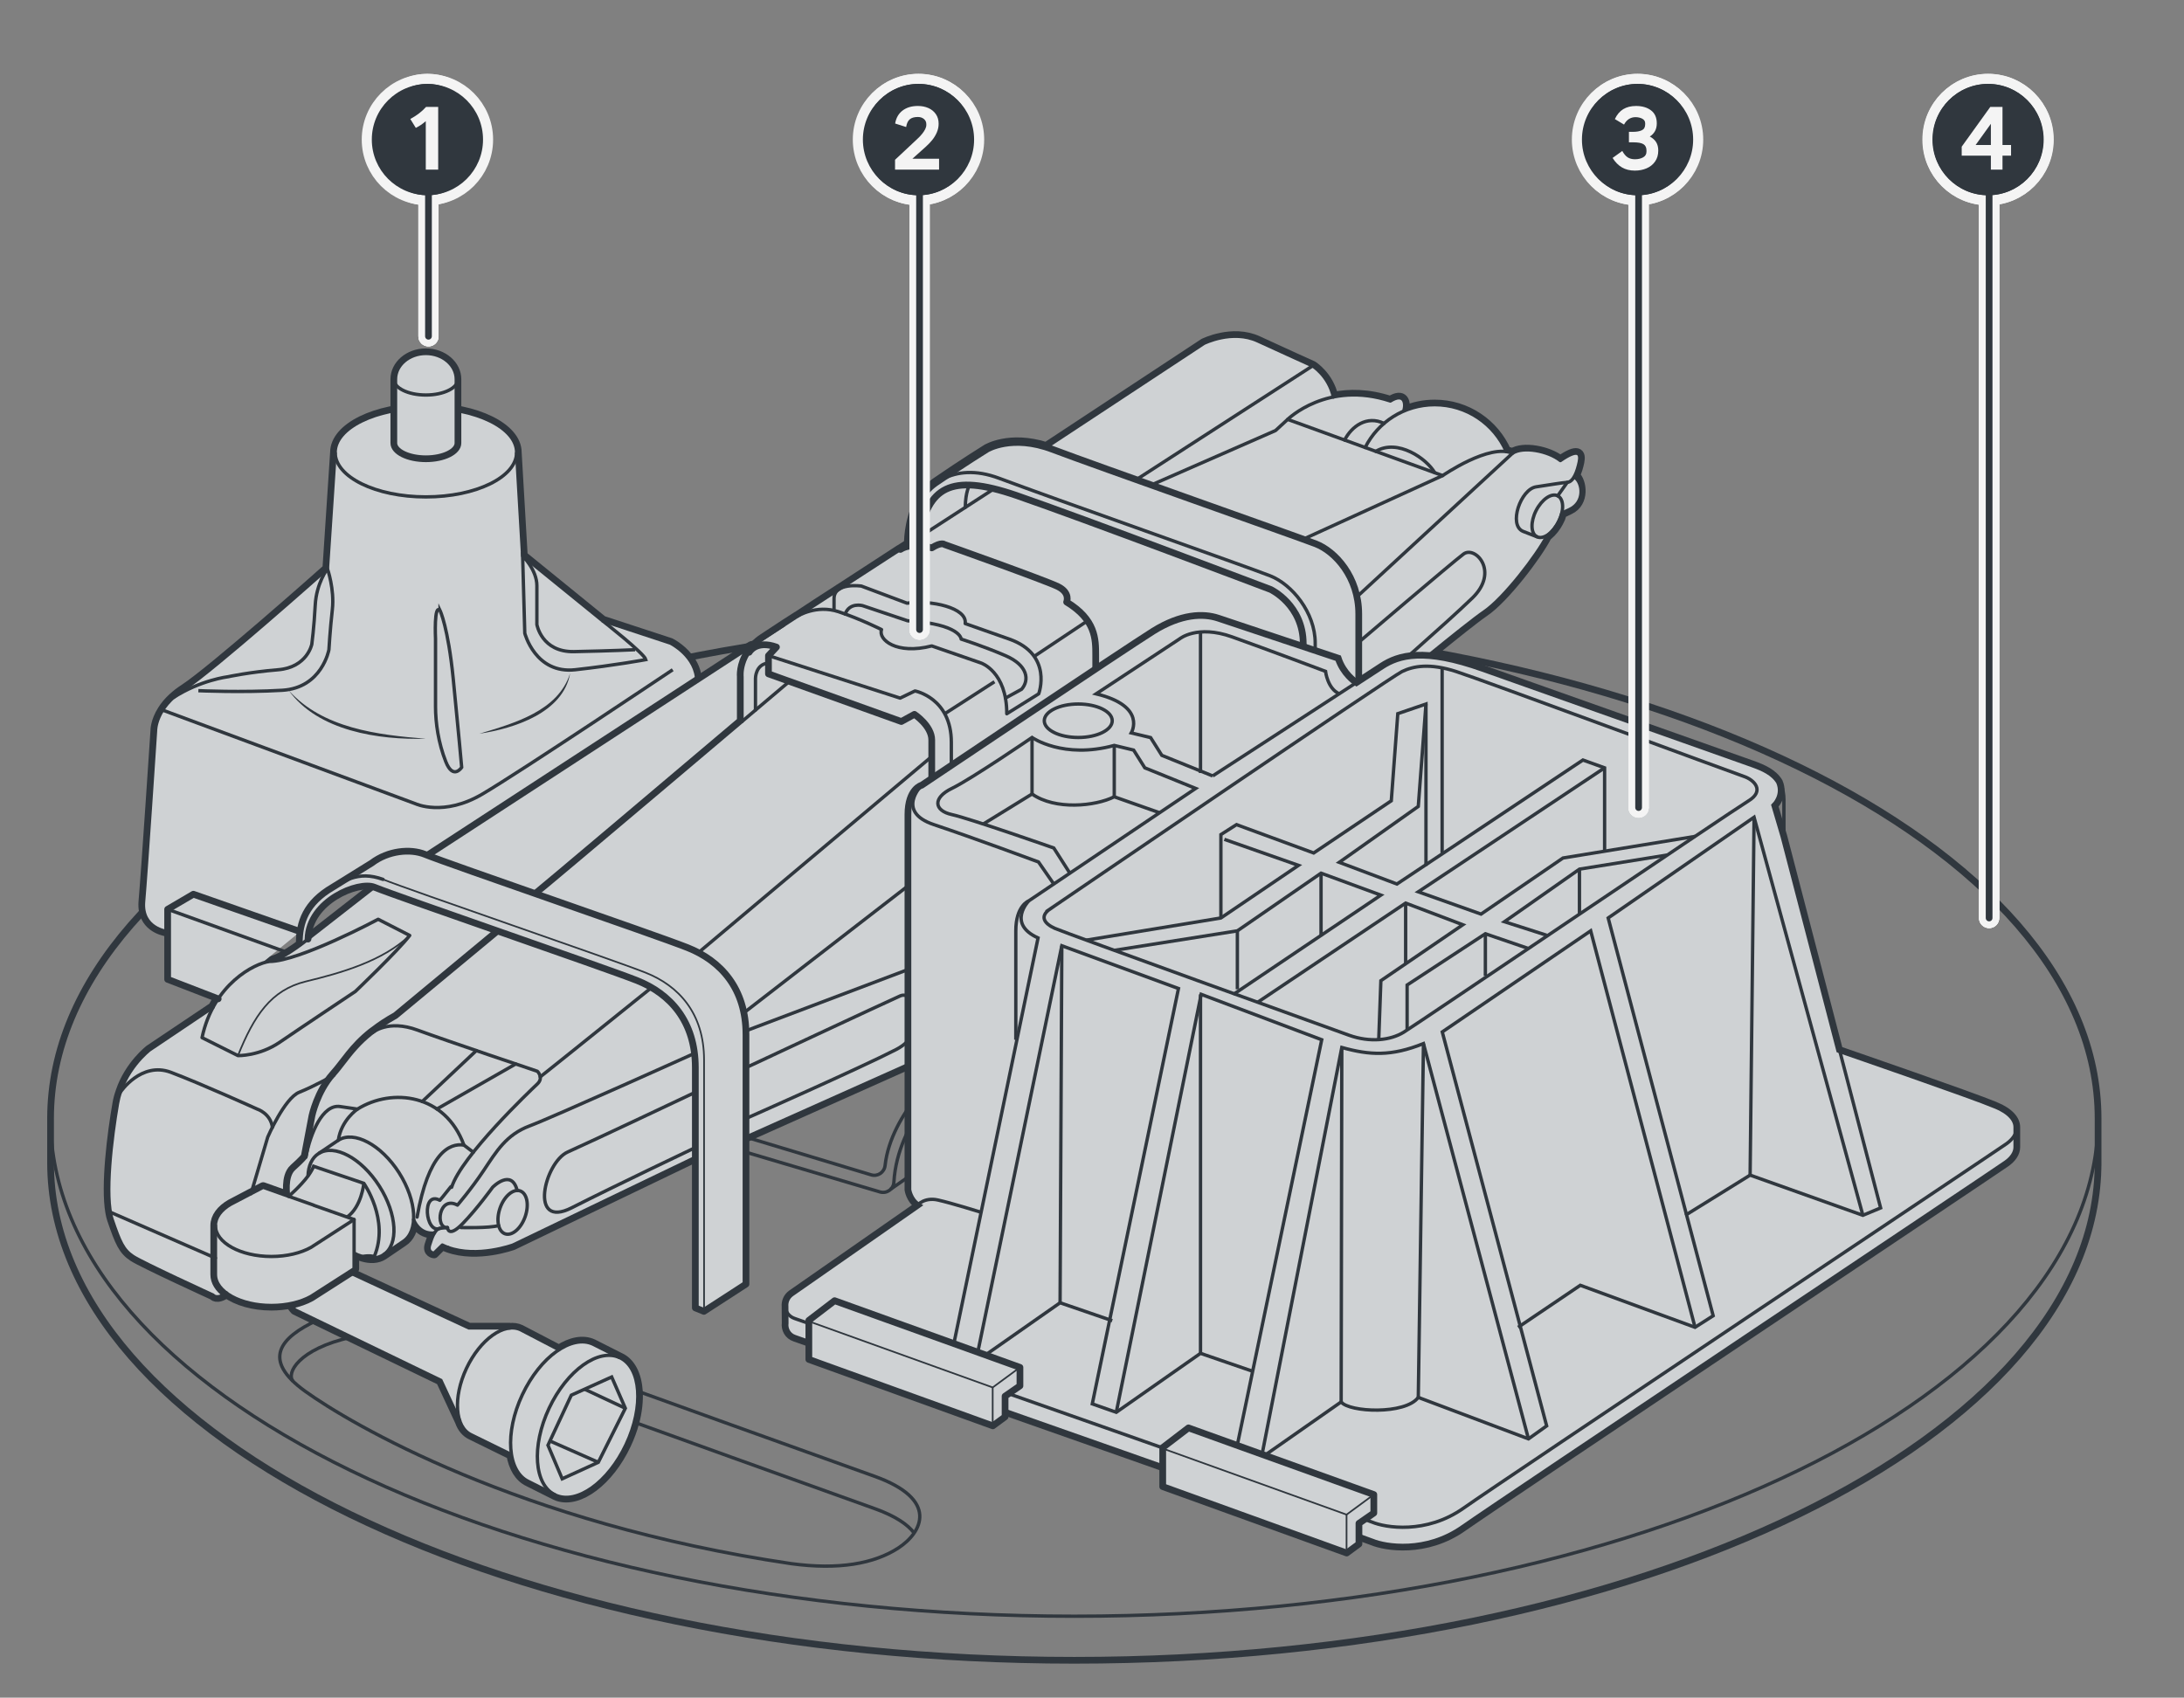 <?xml version="1.0" encoding="UTF-8"?><svg xmlns="http://www.w3.org/2000/svg" width="325" height="252.666" viewBox="0 0 325 252.666"><rect x="0" y="0" width="325" height="252.666" fill="#808080" stroke="none"/><g id="uuid-353dda76-f023-4e4d-9d98-29e5bf8106bf"><path d="m312.214,173.028c0,40.913-68.207,74.079-152.346,74.079S7.523,213.941,7.523,173.028v-6.558c0-40.913,68.207-74.079,152.346-74.079s152.346,33.166,152.346,74.079v6.558Z" style="fill:none; stroke:#30373e; stroke-miterlimit:10;"/><path d="m312.214,166.47c0,40.913-68.207,74.079-152.346,74.079S7.523,207.383,7.523,166.47" style="fill:none; stroke:#30373e; stroke-miterlimit:10; stroke-width:.5px;"/><path d="m99.756,95.704l-10.082-3.306-11.878-9.654-.02-.02-.898-15.389c0-3.653-6.041-6.633-13.511-6.633s-13.491,2.98-13.491,6.633l-1.143,17.307s0,.02-.041.041c-1,.898-17.103,15.185-21.287,17.899-.633.408-1.163.816-1.612,1.245-.02,0-.02.02-.041.02-.674.633-1.184,1.245-1.551,1.837-1.102,1.714-1.061,3.082-1.061,3.082,0,0-1.408,21.328-1.776,25.41-.041.51-.02.98.061,1.368.51,2.796,3.531,3.102,3.531,3.102v-3.306l3.817-2.245,15.899,5.551c.286-2.021,1.184-3.898,3.306-5.551.449-.367.98-.714,1.551-1.061l5.776-3.572c2.449-1.857,5.735-2.184,7.939-1.306.163.061.367.143.633.245l39.819-25.94c0-1.49-.592-2.694-1.327-3.592-1.143-1.449-2.612-2.163-2.612-2.163Z" style="fill:none; stroke:#30373e; stroke-linecap:round; stroke-linejoin:round; stroke-width:1.5px;"/><path d="m99.756,95.704l-10.082-3.306-11.878-9.654-.02-.02-.898-15.389c0-3.653-6.041-6.633-13.511-6.633s-13.491,2.98-13.491,6.633l-1.143,17.307s0,.02-.041.041c-1,.898-17.103,15.185-21.287,17.899-.633.408-1.163.816-1.612,1.245-.02,0-.02.02-.041.02-.674.633-1.184,1.245-1.551,1.837-1.102,1.714-1.061,3.082-1.061,3.082,0,0-1.408,21.328-1.776,25.41-.041.51-.02.98.061,1.368.51,2.796,3.531,3.102,3.531,3.102v-3.306l3.817-2.245,15.899,5.551c.286-2.021,1.184-3.898,3.306-5.551.449-.367.98-.714,1.551-1.061l5.776-3.572c2.449-1.857,5.735-2.184,7.939-1.306.163.061.367.143.633.245l39.819-25.94c0-1.49-.592-2.694-1.327-3.592-1.143-1.449-2.612-2.163-2.612-2.163Z" style="fill:#cfd2d4; stroke-width:0px;"/><path d="m92.246,202.078l-4-2.021c-1.47-.694-3.286-.327-5.062.837l-5.715-2.98c-.51-.245-1.082-.327-1.673-.245v-.041h-6.021l-17.47-8.082-.204-.326-5.837,3.735c-.837.469-1.878.837-3.021,1.061.265.531.673.939.673.939l3.245,1.572,5.143,2.49,13.307,6.429,2.837,6.102c.327.939.898,1.633,1.674,2l5.98,2.939c.327,1.898,1.163,3.368,2.551,4.021l3.98,2c.122.061.265.122.388.163,3.143,1.061,7.592-2.266,10.143-7.694.51-1.082.918-2.184,1.204-3.245.449-1.674.612-3.265.531-4.674-.163-2.388-1.061-4.245-2.653-4.98Z" style="fill:none; stroke:#30373e; stroke-linecap:round; stroke-linejoin:round; stroke-width:1.5px;"/><path d="m92.246,202.078l-4-2.021c-1.47-.694-3.286-.327-5.062.837l-5.715-2.98c-.51-.245-1.082-.327-1.673-.245v-.041h-6.021l-17.47-8.082-.204-.326-5.837,3.735c-.837.469-1.878.837-3.021,1.061.265.531.673.939.673.939l3.245,1.572,5.143,2.49,13.307,6.429,2.837,6.102c.327.939.898,1.633,1.674,2l5.98,2.939c.327,1.898,1.163,3.368,2.551,4.021l3.98,2c.122.061.265.122.388.163,3.143,1.061,7.592-2.266,10.143-7.694.51-1.082.918-2.184,1.204-3.245.449-1.674.612-3.265.531-4.674-.163-2.388-1.061-4.245-2.653-4.98Z" style="fill:#cfd2d4; stroke-width:0px;"/><path d="m43.753,173.953c1.306-1.163,1.755-1.735,1.755-1.735l1.163-6.123s.755-3.531,3.021-6.082c1.714-1.898,2.796-4,5.735-6.327,0,0,.02-.02.061-.041.041-.041.143-.122.286-.204.898-.694,1.939-1.388,3.225-2.102l15.307-12.695c-8.49-2.959-16.715-5.837-18.613-6.613l-9.205,7.184s-.245.204-.653.531v.02c-.653.531-1.755,1.368-2.878,2.061-1.02.633-2.061,1.163-2.857,1.265-1.571.204-5.102,1.796-7.633,5.572-.265.388-.51.796-.755,1.245l-9.429,6.327s-3,2.286-4.327,6.225v.02c-.204.551-.367,1.143-.469,1.755-.796,4.531-1.755,12.246-1.061,16.185.061.408.163.755.265,1.082,1.163,3.408,1.674,4.551,3.123,5.511,1.449.959,11.899,5.735,11.899,5.735,0,0,.51.755,2-.306-1.041-.776-1.653-1.714-1.653-2.755v-7.286c0-1.225.857-2.347,2.266-3.163l3.021-1.592,1.816-.939,3.796,1.347s-.51-2.939.796-4.102Z" style="fill:none; stroke:#30373e; stroke-linecap:round; stroke-linejoin:round; stroke-width:1.5px;"/><path d="m43.753,173.953c1.306-1.163,1.755-1.735,1.755-1.735l1.163-6.123s.755-3.531,3.021-6.082c1.714-1.898,2.796-4,5.735-6.327,0,0,.02-.02.061-.041.041-.041.143-.122.286-.204.898-.694,1.939-1.388,3.225-2.102l15.307-12.695c-8.49-2.959-16.715-5.837-18.613-6.613l-9.205,7.184s-.245.204-.653.531v.02c-.653.531-1.755,1.368-2.878,2.061-1.02.633-2.061,1.163-2.857,1.265-1.571.204-5.102,1.796-7.633,5.572-.265.388-.51.796-.755,1.245l-9.429,6.327s-3,2.286-4.327,6.225v.02c-.204.551-.367,1.143-.469,1.755-.796,4.531-1.755,12.246-1.061,16.185.061.408.163.755.265,1.082,1.163,3.408,1.674,4.551,3.123,5.511,1.449.959,11.899,5.735,11.899,5.735,0,0,.51.755,2-.306-1.041-.776-1.653-1.714-1.653-2.755v-7.286c0-1.225.857-2.347,2.266-3.163l3.021-1.592,1.816-.939,3.796,1.347s-.51-2.939.796-4.102Z" style="fill:#cfd2d4; stroke-width:0px;"/><path d="m103.695,101.459l-39.819,25.94c2.47.939,9.001,3.225,16.021,5.694h.02c.735-.551,19.838-16.695,30.492-25.716v-6.653s-.204-1.776,1.082-3.653c0,0,.082-.163.265-.347.143-.224.347-.429.551-.633-.163.02-.326.041-.49.082l-8.123,5.286Z" style="fill:none; stroke:#30373e; stroke-linecap:round; stroke-linejoin:round; stroke-width:1.5px;"/><path d="m103.695,101.459l-39.819,25.94c2.47.939,9.001,3.225,16.021,5.694h.02c.735-.551,19.838-16.695,30.492-25.716v-6.653s-.204-1.776,1.082-3.653c0,0,.082-.163.265-.347.143-.224.347-.429.551-.633-.163.02-.326.041-.49.082l-8.123,5.286Z" style="fill:#cfd2d4; stroke-width:0px;"/><path d="m47.161,196.517c-5.417,2.547-8.31,5.815-1.752,10.546,6.558,4.732,31.731,19.681,72.335,25.661,7.041.964,12.345,0,15.914-2.315s6.173-7.234-3.569-10.706c-9.741-3.472-35.174-12.64-35.174-12.64" style="fill:none; stroke:#30373e; stroke-miterlimit:10; stroke-width:.5px;"/><path d="m136.031,228.164c-.959-1.279-2.814-2.543-5.941-3.657-9.741-3.472-35.174-12.64-35.174-12.64" style="fill:none; stroke:#30373e; stroke-miterlimit:10; stroke-width:.5px;"/><path d="m43.616,205.581c-1.049-1.17.739-4.794,8.693-6.572" style="fill:none; stroke:#30373e; stroke-miterlimit:10; stroke-width:.5px;"/><path d="m234.357,70.763c.02,0,0-.02,0-.02.306-.572.51-1.306.653-1.98.286-1.367-.224-2.021-2.817-.224-1.796-1.429-5.551-2.143-7.123-1.082-.286-.122-.592-.204-.918-.245-1.796-4.102-5.878-6.98-10.654-6.98-1.612,0-3.163.326-4.551.939l-.02-.041c.347-1.306-.082-2.674-2.021-1.449-3.286-1.082-6.164-1.082-8.49-.592-.694-3.163-3.102-4.633-3.102-4.633,0,0-4.368-1.959-8.143-3.715-3.796-1.755-8.021.367-8.021.367l-23.45,15.45c-5.49-1.755-8.858.306-8.858.306,0,0-3.551,2.204-7.613,5-.688.474-1.216,1.068-1.678,1.697-.172.215-.331.427-.465.63-.184.265-.306.49-.429.714-1.449,2.857-1.388,6.041-1.388,6.041-.408.265-.816.531-1.225.796-.02,0-.041,0-.061.02-2.98,1.939-6.123,3.98-9.001,5.858-.082.041-.163.082-.224.143-2.184,1.408-4.245,2.735-5.98,3.898-.061.02-.082.041-.082.041-.694.449-1.347.878-1.939,1.245-.878.571-1.633,1.061-2.204,1.449-.408.265-.735.49-.959.633-.51.327-.939.694-1.286,1.061-.204.204-.408.408-.551.633-.184.184-.265.347-.265.347-1.286,1.878-1.082,3.653-1.082,3.653v6.653c-10.654,9.021-29.757,25.165-30.492,25.716,9.388,3.286,19.654,6.858,22.369,7.939.633.245,1.245.531,1.816.837,3.245,1.776,5.755,4.653,6.572,8.878.184.796.286,1.653.306,2.572.02.224.02.449.02.694v15.225l35.635-15.919,13.225-8.102v-14.123c0-3.857,2.061-4.368,2.061-4.368,0,0,1.755-1.163,4.47-3,7.307-4.878,21.593-14.45,27.634-18.409,1.061-.694,1.857-1.225,2.327-1.51,2.204-1.367,4.164-2.041,5.858-2.265,1.49-.184,2.776-.02,3.817.327.204.061.51.184.939.326h.02c.306-.265,3.102-2.612,6.204-5.123,3-2.449,6.266-5.062,7.694-6.041,2.959-2,7.858-8.429,9.286-11.246.143-.102.265-.225.388-.347.061-.061.143-.122.225-.204.653-.674,1.061-1.388,1.306-1.939.061-.082.082-.163.102-.224.041-.143.102-.265.123-.367.041-.102.082-.224.102-.327l1.143-.551c2.265-1.061,1.837-4.184.796-5.062Z" style="fill:none; stroke:#30373e; stroke-linecap:round; stroke-linejoin:round; stroke-width:1.5px;"/><path d="m234.357,70.763c.02,0,0-.02,0-.02.306-.572.51-1.306.653-1.98.286-1.367-.224-2.021-2.817-.224-1.796-1.429-5.551-2.143-7.123-1.082-.286-.122-.592-.204-.918-.245-1.796-4.102-5.878-6.98-10.654-6.98-1.612,0-3.163.326-4.551.939l-.02-.041c.347-1.306-.082-2.674-2.021-1.449-3.286-1.082-6.164-1.082-8.49-.592-.694-3.163-3.102-4.633-3.102-4.633,0,0-4.368-1.959-8.143-3.715-3.796-1.755-8.021.367-8.021.367l-23.45,15.45c-5.49-1.755-8.858.306-8.858.306,0,0-3.551,2.204-7.613,5-.688.474-1.216,1.068-1.678,1.697-.172.215-.331.427-.465.63-.184.265-.306.49-.429.714-1.449,2.857-1.388,6.041-1.388,6.041-.408.265-.816.531-1.225.796-.02,0-.041,0-.061.02-2.98,1.939-6.123,3.98-9.001,5.858-.082.041-.163.082-.224.143-2.184,1.408-4.245,2.735-5.98,3.898-.061.02-.082.041-.082.041-.694.449-1.347.878-1.939,1.245-.878.571-1.633,1.061-2.204,1.449-.408.265-.735.49-.959.633-.51.327-.939.694-1.286,1.061-.204.204-.408.408-.551.633-.184.184-.265.347-.265.347-1.286,1.878-1.082,3.653-1.082,3.653v6.653c-10.654,9.021-29.757,25.165-30.492,25.716,9.388,3.286,19.654,6.858,22.369,7.939.633.245,1.245.531,1.816.837,3.245,1.776,5.755,4.653,6.572,8.878.184.796.286,1.653.306,2.572.02.224.02.449.02.694v15.225l35.635-15.919,13.225-8.102v-14.123c0-3.857,2.061-4.368,2.061-4.368,0,0,1.755-1.163,4.47-3,7.307-4.878,21.593-14.45,27.634-18.409,1.061-.694,1.857-1.225,2.327-1.51,2.204-1.367,4.164-2.041,5.858-2.265,1.49-.184,2.776-.02,3.817.327.204.061.51.184.939.326h.02c.306-.265,3.102-2.612,6.204-5.123,3-2.449,6.266-5.062,7.694-6.041,2.959-2,7.858-8.429,9.286-11.246.143-.102.265-.225.388-.347.061-.061.143-.122.225-.204.653-.674,1.061-1.388,1.306-1.939.061-.082.082-.163.102-.224.041-.143.102-.265.123-.367.041-.102.082-.224.102-.327l1.143-.551c2.265-1.061,1.837-4.184.796-5.062Z" style="fill:#cfd2d4; stroke-width:0px;"/><path d="m96.96,146.993c-.694-.429-1.429-.776-2.204-1.082-2.531-1-11.633-4.184-20.45-7.266l-15.307,12.695c-1.286.714-2.327,1.408-3.225,2.102-.102.061-.204.143-.286.204-.041.02-.061.041-.061.041-2.939,2.327-4.021,4.429-5.735,6.327-2.265,2.551-3.021,6.082-3.021,6.082l-1.163,6.123s-.449.572-1.755,1.735c-1.306,1.163-.796,4.102-.796,4.102l-3.796-1.347-1.816.939-3.021,1.592c-1.408.816-2.266,1.939-2.266,3.163v7.286c0,1.041.612,1.98,1.653,2.755,1.51,1.122,3.939,1.857,6.674,1.857,1,0,1.959-.102,2.857-.286,1.143-.224,2.184-.592,3.021-1.061l5.837-3.735.592-.388v-2.327c.408.224.837.388,1.245.51,1.163.347,2.245.306,3.102-.245l2.919-1.98c1-.633,1.51-1.816,1.592-3.286,0,0,.755,2.245,3.082,2.021-.286.47-.49,1.102-.694,1.755-.367,1.163.653,1.245.653,1.245l1.225-1.225c.286.143.571.265.857.367,4.368,1.592,9.674-.367,9.674-.367l27.124-13.042v-13.348c0-.755-.041-1.469-.122-2.143-.592-4.674-3.041-7.837-6.388-9.776Z" style="fill:none; stroke:#30373e; stroke-linecap:round; stroke-linejoin:round; stroke-width:1.5px;"/><path d="m96.96,146.993c-.694-.429-1.429-.776-2.204-1.082-2.531-1-11.633-4.184-20.45-7.266l-15.307,12.695c-1.286.714-2.327,1.408-3.225,2.102-.102.061-.204.143-.286.204-.041.02-.061.041-.061.041-2.939,2.327-4.021,4.429-5.735,6.327-2.265,2.551-3.021,6.082-3.021,6.082l-1.163,6.123s-.449.572-1.755,1.735c-1.306,1.163-.796,4.102-.796,4.102l-3.796-1.347-1.816.939-3.021,1.592c-1.408.816-2.266,1.939-2.266,3.163v7.286c0,1.041.612,1.98,1.653,2.755,1.51,1.122,3.939,1.857,6.674,1.857,1,0,1.959-.102,2.857-.286,1.143-.224,2.184-.592,3.021-1.061l5.837-3.735.592-.388v-2.327c.408.224.837.388,1.245.51,1.163.347,2.245.306,3.102-.245l2.919-1.98c1-.633,1.51-1.816,1.592-3.286,0,0,.755,2.245,3.082,2.021-.286.47-.49,1.102-.694,1.755-.367,1.163.653,1.245.653,1.245l1.225-1.225c.286.143.571.265.857.367,4.368,1.592,9.674-.367,9.674-.367l27.124-13.042v-13.348c0-.755-.041-1.469-.122-2.143-.592-4.674-3.041-7.837-6.388-9.776Z" style="fill:#cfd2d4; stroke-width:0px;"/></g><g id="uuid-7ac4b75d-03ee-4f02-87ab-c0a917b4eb15"><polyline points="44.675 138.653 28.776 133.088 24.946 135.335 24.946 145.759 32.469 148.662" style="fill:#cfd2d4; stroke:#30373e; stroke-linecap:round; stroke-linejoin:round;"/><path d="m78.657,220.502c-3.166-1.486-3.583-7.267-.932-12.912s7.365-9.015,10.531-7.529l3.983,2.008c3.166,1.486,3.583,7.267.932,12.912-2.651,5.645-7.365,9.015-10.531,7.529l-3.983-2.008Z" style="fill:none; stroke:#30373e; stroke-miterlimit:10; stroke-width:.5px;"/><path d="m76.114,216.491l-5.991-2.94c-2.423-1.138-2.743-5.563-.714-9.883,2.029-4.321,5.638-6.901,8.061-5.763l5.721,2.981" style="fill:none; stroke:#30373e; stroke-miterlimit:10; stroke-width:.5px;"/><polygon points="85.014 207.649 91.024 204.94 93.056 209.596 89.035 217.639 83.659 220.094 81.543 215.099 85.014 207.649" style="fill:none; stroke:#30373e; stroke-miterlimit:10; stroke-width:.5px;"/><path d="m92.239,202.069c-3.166-1.486-7.88,1.884-10.531,7.529-2.651,5.645-2.233,11.425.932,12.912" style="fill:none; stroke:#30373e; stroke-miterlimit:10; stroke-width:.5px;"/><path d="m45.834,175.035c.041-1.49.571-2.714,1.572-3.347l2.939-1.98c2.327-1.49,6.388.674,9.041,4.837,2.653,4.184,2.919,8.756.571,10.246l-2.919,1.98c-.857.551-1.939.592-3.102.245-.408-.122-.837-.286-1.245-.51" style="fill:none; stroke:#30373e; stroke-miterlimit:10; stroke-width:.5px;"/><line x1="46.671" y1="179.382" x2="46.671" y2="179.362" style="fill:none; stroke:#30373e; stroke-miterlimit:10; stroke-width:.5px;"/><path d="m47.41,171.687c2.337-1.49,6.386.681,9.042,4.849,2.657,4.168,2.916,8.754.578,10.244" style="fill:none; stroke:#30373e; stroke-miterlimit:10; stroke-width:.5px;"/><path d="m43.242,194.016c.265.531.674.939.674.939l21.695,10.49,2.837,6.102" style="fill:none; stroke:#30373e; stroke-miterlimit:10; stroke-width:.5px;"/><polyline points="75.98 197.636 69.774 197.636 52.309 189.539" style="fill:none; stroke:#30373e; stroke-miterlimit:10; stroke-width:.5px;"/><polyline points="163.052 117.529 163.61 117.14 163.61 110.403 193.448 97.08" style="fill:none; stroke:#30373e; stroke-miterlimit:10; stroke-width:.5px;"/><line x1="110.699" y1="150.739" x2="138.653" y2="129.116" style="fill:none; stroke:#30373e; stroke-miterlimit:10; stroke-width:.5px;"/><polyline points="111.29 153.311 140.434 142.292 159.869 131.104" style="fill:none; stroke:#30373e; stroke-miterlimit:10; stroke-width:.5px;"/><line x1="166.398" y1="123.722" x2="193.448" y2="99.439" style="fill:none; stroke:#30373e; stroke-miterlimit:10; stroke-width:.5px;"/><path d="m52.692,187.526c.429-.265.857-.429,1.245-.51,1-.225,1.755,0,1.755,0,2.306-5.47-1.551-10.899-1.551-10.899l-7.47-2.531c-.184.469-.49.959-.837,1.449-1.163,1.551-2.878,3.021-2.878,3.021" style="fill:none; stroke:#30373e; stroke-miterlimit:10; stroke-width:.5px;"/><line x1="140.584" y1="106.232" x2="147.984" y2="101.467" style="fill:none; stroke:#30373e; stroke-miterlimit:10; stroke-width:.5px;"/><line x1="153.892" y1="97.692" x2="161.835" y2="92.397" style="fill:none; stroke:#30373e; stroke-miterlimit:10; stroke-width:.5px;"/><line x1="63.869" y1="127.402" x2="116.764" y2="92.954" style="fill:none; stroke:#30373e; stroke-miterlimit:10; stroke-width:.5px;"/><line x1="24.946" y1="135.335" x2="42.957" y2="141.831" style="fill:none; stroke:#30373e; stroke-miterlimit:10; stroke-width:.5px;"/><path d="m24.946,138.653s-3.948-.408-3.578-4.483c.37-4.074,1.777-25.399,1.777-25.399,0,0-.083-3.387,4.256-6.191,4.339-2.805,21.325-17.938,21.325-17.938l1.149-17.31c0-3.658,6.045-6.624,13.501-6.624s13.501,2.966,13.501,6.624l.899,15.4,11.892,9.658,10.096,3.322s3.926,1.927,3.926,5.757" style="fill:none; stroke:#30373e; stroke-miterlimit:10; stroke-width:.5px;"/><path d="m58.605,65.938c0,1.293,2.136,2.341,4.771,2.341s4.771-1.048,4.771-2.341v-9.489c0-2.261-2.136-4.094-4.771-4.094s-4.771,1.833-4.771,4.094v9.489Z" style="fill:#cfd2d4; stroke:#30373e; stroke-miterlimit:10;"/><path d="m63.375,109.947c-7.008.198-16.06-1.122-20.425-7.209,5.047,5.655,13.25,6.644,20.425,7.209h0Z" style="fill:#30373e; stroke-width:0px;"/><path d="m84.845,100.199c-1.026,5.89-8.331,8.224-13.503,9.002,5.115-1.554,11.704-3.343,13.503-9.002h0Z" style="fill:#30373e; stroke-width:0px;"/><path d="m25.759,103.85c4.046-2.637,8.193-3.132,8.193-3.132,0,0,3.117-.679,7.444-1.037,4.327-.359,5.005-3.798,5.005-3.798,0,0,.339-2.545.509-5.817s1.816-5.423,1.816-5.423c0,0,1.069,3.047.729,6.083s-.509,5.974-.509,5.974c0,0-1.018,5.683-6.957,6.038s-12.471.059-12.471.059" style="fill:none; stroke:#30373e; stroke-miterlimit:10; stroke-width:.5px;"/><path d="m94.503,96.699s-3.479.173-9.078.285c-4.836.096-5.531-4.029-5.531-4.029v-5.789c0-2.354-2.12-4.433-2.12-4.433l.319,11.513s1.563,6.094,7.501,5.435c5.939-.66,10.52-1.508,10.52-1.508-.256-.94-6.448-5.782-6.448-5.782" style="fill:none; stroke:#30373e; stroke-miterlimit:10; stroke-width:.5px;"/><path d="m65.489,90.877s1.188,2.46,1.951,10.096c.764,7.635,1.263,13.235,1.263,13.235,0,0-1.263,1.951-2.366-.848s-1.527-5.76-1.527-8.183v-10.131s-.255-5.271.679-4.168Z" style="fill:none; stroke:#30373e; stroke-miterlimit:10; stroke-width:.5px;"/><path d="m76.876,67.332c0,3.658-6.045,6.624-13.501,6.624s-13.501-2.966-13.501-6.624" style="fill:none; stroke:#30373e; stroke-miterlimit:10; stroke-width:.5px;"/><path d="m24.201,105.688l37.64,13.942s4.157,1.957,9.926-1.436c5.769-3.393,28.336-18.514,28.336-18.514" style="fill:none; stroke:#30373e; stroke-miterlimit:10; stroke-width:.5px;"/><line x1="93.056" y1="209.596" x2="86.986" y2="206.76" style="fill:none; stroke:#30373e; stroke-miterlimit:10; stroke-width:.5px;"/><line x1="89.035" y1="217.639" x2="81.837" y2="214.468" style="fill:none; stroke:#30373e; stroke-miterlimit:10; stroke-width:.5px;"/><path d="m68.146,56.45c0,1.293-2.136,2.341-4.771,2.341s-4.771-1.048-4.771-2.341" style="fill:none; stroke:#30373e; stroke-miterlimit:10; stroke-width:.5px;"/></g><g id="uuid-a9d782e2-5c91-4b94-819f-20297ac1cd42"><path d="m159.672,164.594s-5.226,3.223-7.894,5.155c-2.668,1.931-1.627,5.321.591,5.712s7.5.652,7.5.652" style="fill:none; stroke:#30373e; stroke-linecap:round; stroke-linejoin:round; stroke-width:.5px;"/><path d="m159.869,178.242c-8.802-.434-12.494-.434-12.148-4.476.346-4.042,1.259-5.305,5.171-7.999,3.912-2.693,6.78-4.779,6.78-4.779" style="fill:none; stroke:#30373e; stroke-linecap:round; stroke-linejoin:round; stroke-width:.5px;"/><path d="m159.869,180.807c-5.804.391-21.838-2.996-21.189-8.084-.391-6.65,3.651-9.555,3.651-9.555l17.342-11.829" style="fill:none; stroke:#30373e; stroke-linecap:round; stroke-linejoin:round; stroke-width:.5px;"/><path d="m141.583,163.854v-4.691l-1.052-.261s-7.933,6.573-8.824,14.571c-.113,1.012-1.098,1.678-2.073,1.384l-18.624-5.619" style="fill:none; stroke:#30373e; stroke-linecap:round; stroke-linejoin:round; stroke-width:.5px;"/><path d="m141.583,159.736s-8.043,6.969-8.563,16.208c-.059,1.045-1.077,1.757-2.079,1.454l-19.931-5.909" style="fill:none; stroke:#30373e; stroke-linecap:round; stroke-linejoin:round; stroke-width:.5px;"/><polyline points="159.869 145.211 146.633 153.311 111.011 169.238" style="fill:none; stroke:#30373e; stroke-linecap:round; stroke-linejoin:round; stroke-width:.5px;"/><path d="m44.539,140.387c0-3.109.978-6.013,4.982-8.345l5.786-3.588c2.444-1.855,5.741-2.184,7.93-1.296,3.861,1.565,34.095,11.917,39.049,13.873,4.955,1.956,8.723,6.064,8.723,12.987v37.101l-6.262,4.059-1.274-.518v-35.757c0-6.923-3.769-11.031-8.723-12.987-4.955-1.956-35.188-12.308-39.049-13.873-2.301-.932-9.729,2.001-9.868,7.726" style="fill:#cfd2d4; stroke:#30373e; stroke-linecap:round; stroke-linejoin:round;"/><path d="m104.77,195.177v-37.436c0-6.923-3.769-11.031-8.723-12.987-4.955-1.956-35.188-12.308-39.049-13.873" style="fill:none; stroke:#30373e; stroke-linecap:round; stroke-linejoin:round; stroke-width:.25px;"/><path d="m55.702,132.042l-9.207,7.184s-4.172,3.573-6.389,3.867-8.345,3.356-10.04,11.343l5.346,2.674s3.181.088,6.219-1.993,11.253-7.558,11.253-7.558c0,0,6.389-6.103,8.084-8.332l-4.694-2.407s-11.735,6.274-16.168,6.274" style="fill:none; stroke:#30373e; stroke-linecap:round; stroke-linejoin:round; stroke-width:.5px;"/><path d="m52.692,181.505v7.327l-6.429,4.123c-1.49.837-3.572,1.347-5.878,1.347-4.592,0-8.327-2.061-8.327-4.613v-7.286c0-1.225.857-2.347,2.266-3.163l4.837-2.531,3.796,1.347,3.715,1.306v.02l6.021,2.123Z" style="fill:none; stroke:#30373e; stroke-linecap:round; stroke-linejoin:round; stroke-width:.5px;"/><path d="m32.056,182.395c0,2.547,3.728,4.612,8.328,4.612,2.3,0,4.382-.516,5.889-1.351l6.417-4.149" style="fill:none; stroke:#30373e; stroke-linecap:round; stroke-linejoin:round; stroke-width:.5px;"/><path d="m54.141,176.117s-.329,3.492-2.487,5.022" style="fill:none; stroke:#30373e; stroke-miterlimit:10; stroke-width:.5px;"/><path d="m31.719,149.903l-9.444,6.344s-3.92,2.976-4.791,7.985c-.871,5.009-1.96,13.864-.798,17.276,1.161,3.412,1.67,4.54,3.121,5.5,1.452.96,11.912,5.751,11.912,5.751,0,0,.508.741,1.993-.319" style="fill:none; stroke:#30373e; stroke-linecap:round; stroke-linejoin:round; stroke-width:.5px;"/><path d="m37.354,177.654l2.488-8.417s2.5-5.805,4.698-6.676,5.153-2.541,5.153-2.541" style="fill:none; stroke:#30373e; stroke-linecap:round; stroke-linejoin:round; stroke-width:.5px;"/><path d="m66.591,182.725c-1.909.091-1.278-4.855,1.483-3.363,0,0,2.036-2.355,3.923-5.186,1.887-2.831,3.339-5.299,6.823-6.606s24.525-10.794,24.525-10.794" style="fill:none; stroke:#30373e; stroke-linecap:round; stroke-linejoin:round; stroke-width:.5px;"/><path d="m66.591,182.725s.108,1.613,2.285-.637c2.178-2.25,4.428-5.379,4.428-5.379,0,0,2.813-2.878,3.659.478" style="fill:none; stroke:#30373e; stroke-linecap:round; stroke-linejoin:round; stroke-width:.5px;"/><path d="m66.677,185.669c-.289-.105-.575-.226-.854-.364l-1.24,1.216s-1.016-.069-.653-1.231.792-2.323,1.521-2.468c.172-.034.594-.077,1.138-.121" style="fill:none; stroke:#30373e; stroke-linecap:round; stroke-linejoin:round; stroke-width:.5px;"/><path d="m103.475,172.256l-27.137,13.049s-5.306,1.949-9.661.364" style="fill:none; stroke:#30373e; stroke-linecap:round; stroke-linejoin:round; stroke-width:.5px;"/><path d="m65.451,182.822c-2.174.871-2.762-5.67,0-4.178,0,0,.691-.799,1.64-2.025" style="fill:none; stroke:#30373e; stroke-linecap:round; stroke-linejoin:round; stroke-width:.5px;"/><path d="m42.957,178.056s-.502-2.936.804-4.098c1.307-1.161,1.756-1.742,1.756-1.742l1.154-6.127s.749-3.527,3.021-6.067,3.433-5.386,9.313-8.682l15.3-12.686" style="fill:none; stroke:#30373e; stroke-linecap:round; stroke-linejoin:round; stroke-width:.5px;"/><path d="m55.437,153.692s2.261-2.01,6.689-.381c4.428,1.629,17.838,6.13,17.838,6.13,0,0,.997.944,0,1.887s-11.305,10.728-12.757,15.381" style="fill:none; stroke:#30373e; stroke-linecap:round; stroke-linejoin:round; stroke-width:.5px;"/><ellipse cx="76.281" cy="180.441" rx="3.383" ry="1.976" transform="translate(-119.269 192.189) rotate(-70.522)" style="fill:none; stroke:#30373e; stroke-linecap:round; stroke-linejoin:round; stroke-width:.5px;"/><path d="m68.597,182.701s4.272.116,5.609-.301" style="fill:none; stroke:#30373e; stroke-linecap:round; stroke-linejoin:round; stroke-width:.5px;"/><path d="m103.475,162.564s-15.522,7.35-18.991,8.892-5.866,11.587.592,8.304c6.458-3.283,18.399-8.962,18.399-8.962" style="fill:none; stroke:#30373e; stroke-linecap:round; stroke-linejoin:round; stroke-width:.5px;"/><path d="m111.011,158.902s20.651-9.657,22.942-10.675,4.666,5.26-.594,7.975c-5.26,2.715-22.348,10.268-22.348,10.268" style="fill:none; stroke:#30373e; stroke-linecap:round; stroke-linejoin:round; stroke-width:.5px;"/><path d="m80.393,160.274c.255-.17,16.565-13.289,16.565-13.289" style="fill:none; stroke:#30373e; stroke-linecap:round; stroke-linejoin:round; stroke-width:.5px;"/><line x1="104.344" y1="141.438" x2="138.653" y2="112.595" style="fill:none; stroke:#30373e; stroke-linecap:round; stroke-linejoin:round; stroke-width:.5px;"/><path d="m79.895,133.088c.109.038,37.514-31.62,37.514-31.62" style="fill:none; stroke:#30373e; stroke-linecap:round; stroke-linejoin:round; stroke-width:.5px;"/><path d="m110.414,107.385v-6.667s-.386-3.309,3.177-5.684c3.563-2.375,34.107-22.143,34.107-22.143" style="fill:none; stroke:#30373e; stroke-linecap:round; stroke-linejoin:round; stroke-width:.5px;"/><path d="m112.42,105.688v-4.716s-.016-2.121,1.935-2.291" style="fill:none; stroke:#30373e; stroke-linecap:round; stroke-linejoin:round; stroke-width:.5px;"/><path d="m111.487,97.08s1.002-1.876,4.056-.773l-1.188,1.273v2.715l19.767,7.091,1.951-1.068s2.579,1.697,2.579,3.818v26.684l2.915,1.142,21.485-15.78v-24.688c0-2.375,0-5.26-4.327-7.89,0,0,.594-1.357-1.273-2.291-1.866-.933-16.921-6.278-16.921-6.278,0,0-.403-.424-1.879.509,0,0-2.918-.906-4.664.226" style="fill:none; stroke:#30373e; stroke-linecap:round; stroke-linejoin:round;"/><path d="m118.691,91.699s2.791-1.756,6.1-.653c3.309,1.103,6.389,2.656,6.389,2.656-.535,1.501,2.248,3.792,7.474,2.434l7.347,2.545s3.818,1.273,3.818,7.551l4.751-2.969s2.188-5.833-4.376-8.144l-6.565-2.312h0c.336-2.354-5.094-3.542-8.657-3.033l-6.787-2.545s-4.072-.594-4.072,1.866v1.696" style="fill:none; stroke:#30373e; stroke-linecap:round; stroke-linejoin:round; stroke-width:.5px;"/><path d="m114.355,97.579l19.597,6.323,2.206-1.064s5.409,1.018,5.409,7.635v26.713" style="fill:none; stroke:#30373e; stroke-linecap:round; stroke-linejoin:round; stroke-width:.5px;"/><path d="m149.616,103.902l2.406-1.318c1.188-1.357.956-3.563-2.406-5.005s-6.586-2.46-6.586-2.46c0,0-.023-2.232-7.975-2.728l-6.702-2.253s-1.941-.527-2.582,1.251" style="fill:none; stroke:#30373e; stroke-linecap:round; stroke-linejoin:round; stroke-width:.5px;"/><path d="m136.804,79.593c1.416-6.8,4.359-9.332,14.455-5.854,10.096,3.478,37.837,13.998,37.837,13.998,0,0,4.836,2.291,4.836,8.06v9.379" style="fill:none; stroke:#30373e; stroke-linecap:round; stroke-linejoin:round;"/><path d="m135.271,80.939s-.11-6.267,3.952-9.066c4.062-2.8,7.625-5.005,7.625-5.005,0,0,3.733-2.291,9.756,0,6.023,2.291,36.31,12.957,39.195,14.072,2.884,1.114,6.396,4.932,6.396,10.446v10.082" style="fill:none; stroke:#30373e; stroke-linecap:round; stroke-linejoin:round;"/><path d="m136.661,74.911c1.106-2.117,4.842-6.431,12.053-3.716,7.211,2.715,37.074,13.235,40.298,14.507s6.702,5.43,6.702,10.011v8.19" style="fill:none; stroke:#30373e; stroke-linecap:round; stroke-linejoin:round; stroke-width:.5px;"/><path d="m45.517,172.216c.668-3.549,2.496-7.904,5.088-7.525l2.592.38h0c5.184-3.226,13.075-2.246,15.84,5.357l1.396,1.062" style="fill:none; stroke:#30373e; stroke-linecap:round; stroke-linejoin:round; stroke-width:.5px;"/><line x1="65.02" y1="165.054" x2="76.74" y2="158.354" style="fill:none; stroke:#30373e; stroke-linecap:round; stroke-linejoin:round; stroke-width:.5px;"/><line x1="62.835" y1="163.942" x2="70.88" y2="156.365" style="fill:none; stroke:#30373e; stroke-linecap:round; stroke-linejoin:round; stroke-width:.5px;"/><path d="m53.198,165.071s-2.422,1.614-2.853,4.637" style="fill:none; stroke:#30373e; stroke-linecap:round; stroke-linejoin:round; stroke-width:.5px;"/><path d="m69.037,170.428c-2.189-.346-5.299,1.205-6.969,10.711" style="fill:none; stroke:#30373e; stroke-linecap:round; stroke-linejoin:round; stroke-width:.5px;"/><path d="m61.548,181.507s.763,2.257,3.101,2.011" style="fill:none; stroke:#30373e; stroke-linecap:round; stroke-linejoin:round; stroke-width:.5px;"/><path d="m17.903,162.564s3.097-4.636,7.532-2.965c4.435,1.67,12.845,5.472,12.845,5.472,0,0,1.975.627,2.255,2.704" style="fill:none; stroke:#30373e; stroke-linecap:round; stroke-linejoin:round; stroke-width:.5px;"/><line x1="16.419" y1="180.416" x2="32.058" y2="187.238" style="fill:none; stroke:#30373e; stroke-linecap:round; stroke-linejoin:round; stroke-width:.5px;"/><path d="m171.317,72.185l18.496-8.106,1.802-1.658s5.911-5.839,15.282-2.739c1.946-1.225,2.379.144,2.018,1.442" style="fill:none; stroke:#30373e; stroke-linecap:round; stroke-linejoin:round; stroke-width:.5px;"/><path d="m191.616,62.421l23.067,8.362s6.992-4.83,10.38-3.316c1.586-1.081,5.334-.36,7.136,1.081,2.595-1.802,3.1-1.153,2.811.216s-.842,2.955-1.791,3.028-2.318.323-4.625.666c-2.307.343-4.162,5.684-1.958,6.622l2.067.802" style="fill:none; stroke:#30373e; stroke-linecap:round; stroke-linejoin:round; stroke-width:.5px;"/><path d="m234.434,71.107c1.081.829,1.442,3.64-.865,4.722l-1.161.546s-.419,1.981-2.227,3.419c-1.442,2.811-6.343,9.227-9.299,11.245-2.955,2.018-13.911,11.146-13.911,11.146" style="fill:none; stroke:#30373e; stroke-linecap:round; stroke-linejoin:round; stroke-width:.5px;"/><path d="m202.195,95.58s13.858-11.822,15.588-13.119c1.73-1.298,5.406,2.595,1.298,6.56-4.109,3.965-13.867,12.449-13.867,12.449" style="fill:none; stroke:#30373e; stroke-linecap:round; stroke-linejoin:round; stroke-width:.5px;"/><line x1="225.063" y1="67.467" x2="201.927" y2="88.817" style="fill:none; stroke:#30373e; stroke-linecap:round; stroke-linejoin:round; stroke-width:.5px;"/><line x1="214.683" y1="70.783" x2="193.932" y2="80.253" style="fill:none; stroke:#30373e; stroke-linecap:round; stroke-linejoin:round; stroke-width:.5px;"/><path d="m204.733,67.176c3.247-1.943,7.575,1.088,8.763,3.176" style="fill:none; stroke:#30373e; stroke-linecap:round; stroke-linejoin:round; stroke-width:.5px;"/><path d="m205.959,63.021c-2.556-1.248-4.856.458-5.863,2.475" style="fill:none; stroke:#30373e; stroke-linecap:round; stroke-linejoin:round; stroke-width:.5px;"/><ellipse cx="230.254" cy="76.838" rx="3.415" ry="1.874" transform="translate(57.351 247.207) rotate(-63.031)" style="fill:none; stroke:#30373e; stroke-linecap:round; stroke-linejoin:round; stroke-width:.5px;"/><line x1="233.22" y1="71.792" x2="231.802" y2="73.795" style="fill:none; stroke:#30373e; stroke-linecap:round; stroke-linejoin:round; stroke-width:.5px;"/><path d="m224.152,67.212c-1.796-4.102-5.878-6.98-10.654-6.98-4.531,0-8.45,2.592-10.348,6.368" style="fill:none; stroke:#30373e; stroke-linecap:round; stroke-linejoin:round; stroke-width:.5px;"/><path d="m144.284,72.185s-.608.943-.642,3.333" style="fill:none; stroke:#30373e; stroke-linecap:round; stroke-linejoin:round; stroke-width:.5px;"/><path d="m155.697,66.552l23.456-15.449s4.225-2.112,8.012-.364c3.788,1.748,8.158,3.715,8.158,3.715,0,0,2.405,1.467,3.097,4.631" style="fill:none; stroke:#30373e; stroke-linecap:round; stroke-linejoin:round; stroke-width:.5px;"/><line x1="195.323" y1="54.454" x2="169.465" y2="71.151" style="fill:none; stroke:#30373e; stroke-linecap:round; stroke-linejoin:round; stroke-width:.5px;"/><path d="m35.412,157.11c2.377-5.915,4.904-9.777,10.105-11.037,5.201-1.259,11.421-3.013,15.451-6.847" style="fill:none; stroke:#30373e; stroke-linecap:round; stroke-linejoin:round; stroke-width:.25px;"/><path d="m47.973,133.088c3.106-2.011,5.256-3.56,9.024-2.207" style="fill:none; stroke:#30373e; stroke-linecap:round; stroke-linejoin:round; stroke-width:.5px;"/><line x1="132.577" y1="176.965" x2="138.679" y2="172.723" style="fill:none; stroke:#30373e; stroke-linecap:round; stroke-linejoin:round; stroke-width:.5px;"/><path d="m296.955,164.494c-3.755-1.551-21.348-7.613-23.226-8.266l-8.266-31.737-1.347-4.572s1.551-1.51.674-3.572c-.837-1.388-2.368-2.061-4.021-2.653-2.449-.878-31.308-11.082-40.084-14.205-8.776-3.123-12.552-2-15.083-.347-.531.347-1.898,1.245-3.755,2.449-.224-.143-1.959-1.327-2.714-3.633,0,0-15.634-5.204-17.858-5.96-2.225-.735-5.511-.653-9.674,1.939-4.163,2.612-34.431,22.92-34.431,22.92,0,0-2.061.51-2.061,4.368v55.861s.204,1.49,1.408,2.306l-18.797,13.103c-.674.49-.959,1.245-.898,1.959l.02,2.449c-.122.939.367,1.918,1.388,2.265,17.021,5.98,84.271,29.614,85.944,30.329,1.939.816,8.041,1.857,13.613-2.082,5.592-3.939,78.536-52.656,80.76-54.228.98-.674,1.572-1.551,1.572-2.449v-2.98c0-1.143-.939-2.347-3.163-3.266Z" style="fill:#cfd2d4; stroke:#30373e; stroke-miterlimit:10;"/><path d="m156.289,135.267s50.645-34.507,52.356-35.325c1.71-.818,4.09-1.264,8.032,0,3.942,1.264,41.275,15.097,42.836,15.617,1.562.521,3.123,2.157.669,3.644-2.454,1.487-49.367,33.243-51.307,34.433-1.941,1.19-4.99,1.562-8.113.446s-42.316-15.246-43.803-15.915-2.359-1.75-.669-2.9Z" style="fill:none; stroke:#30373e; stroke-miterlimit:10; stroke-width:.5px;"/><path d="m180.459,115.485s22.608-14.668,25.137-16.333c2.529-1.665,6.321-2.78,15.097.343,8.776,3.123,37.631,13.312,40.085,14.204s4.685,1.934,4.685,5.355v5.429l14.391,55.296-2.639,1.099-16.781-5.98-9.644,5.98" style="fill:none; stroke:#30373e; stroke-miterlimit:10; stroke-width:.5px;"/><ellipse cx="160.454" cy="107.272" rx="5.057" ry="2.491" style="fill:none; stroke:#30373e; stroke-miterlimit:10; stroke-width:.5px;"/><path d="m201.874,101.604s-1.93-1.191-2.749-3.645c0,0-15.617-5.206-17.849-5.95s-5.503-.669-9.668,1.934c-4.165,2.603-34.433,22.906-34.433,22.906,0,0-2.062.521-2.062,4.388v55.851s.203,1.487,1.393,2.305l-18.783,13.11c-.682.476-.967,1.228-.895,1.943l.006,2.467c-.117.925.378,1.906,1.392,2.262,17.02,5.978,84.266,29.603,85.955,30.318,1.934.818,8.032,1.859,13.609-2.082s78.533-52.653,80.765-54.215c.98-.686,1.556-1.558,1.557-2.459v-2.975c.002-1.15-.934-2.348-3.162-3.266-3.973-1.638-23.384-8.331-23.384-8.331" style="fill:none; stroke:#30373e; stroke-miterlimit:10; stroke-width:.5px;"/><path d="m116.829,194.446c.076.764.56,1.485,1.398,1.779,17.02,5.978,84.266,29.603,85.955,30.318,1.934.818,8.032,1.859,13.609-2.082s78.533-52.653,80.765-54.215c.98-.686,1.556-1.558,1.557-2.459" style="fill:none; stroke:#30373e; stroke-miterlimit:10; stroke-width:.5px;"/><polyline points="225.906 197.548 235.165 191.295 252.236 197.548 254.936 195.828 239.312 136.625 261.022 121.63 277.215 180.879" style="fill:none; stroke:#30373e; stroke-miterlimit:10; stroke-width:.5px;"/><path d="m153.091,134.077s-3.316,3.393,1.38,5.519l-12.827,61.821,3.568,1.254,12.538-8.776,7.761,2.67" style="fill:none; stroke:#30373e; stroke-miterlimit:10; stroke-width:.5px;"/><polyline points="145.212 202.671 158.009 140.758 175.369 147.124 162.542 208.945 166.111 210.198 178.648 201.422 186.409 204.092" style="fill:none; stroke:#30373e; stroke-miterlimit:10; stroke-width:.5px;"/><path d="m166.111,210.198l12.634-62.207,17.939,6.759-12.731,61.138,3.761,1.061,11.863-8.294c1.157,1.543,9.548,1.929,11.477-.675l16.396,6.172,2.707-1.929-15.534-58.638,22.086-15.045,15.528,59.007" style="fill:none; stroke:#30373e; stroke-miterlimit:10; stroke-width:.5px;"/><line x1="178.648" y1="201.422" x2="178.648" y2="147.992" style="fill:none; stroke:#30373e; stroke-miterlimit:10; stroke-width:.5px;"/><line x1="157.75" y1="193.895" x2="158.009" y2="140.758" style="fill:none; stroke:#30373e; stroke-miterlimit:10; stroke-width:.5px;"/><path d="m187.714,216.949l11.959-61.049c4.147,1.157,7.33,1.35,12.152-.579l15.624,58.831" style="fill:none; stroke:#30373e; stroke-miterlimit:10; stroke-width:.5px;"/><line x1="199.673" y1="155.9" x2="199.577" y2="208.655" style="fill:none; stroke:#30373e; stroke-miterlimit:10; stroke-width:.5px;"/><line x1="211.054" y1="207.98" x2="211.825" y2="155.321" style="fill:none; stroke:#30373e; stroke-miterlimit:10; stroke-width:.5px;"/><line x1="260.433" y1="174.9" x2="261.022" y2="121.63" style="fill:none; stroke:#30373e; stroke-miterlimit:10; stroke-width:.5px;"/><path d="m265.462,124.484l-1.35-4.571s1.556-1.503.675-3.567" style="fill:none; stroke:#30373e; stroke-miterlimit:10; stroke-width:.5px;"/><polyline points="161.651 139.924 181.681 136.625 193.23 128.796 182.197 124.925" style="fill:none; stroke:#30373e; stroke-miterlimit:10; stroke-width:.5px;"/><polyline points="181.681 136.625 181.681 124.215 184.003 122.732 195.488 126.952 207.037 119.183 208.005 106.215 212.198 104.781 212.198 128.861" style="fill:none; stroke:#30373e; stroke-miterlimit:10; stroke-width:.5px;"/><polyline points="212.198 104.781 211.054 120.022 199.294 128.345 207.876 131.571 235.554 113.118 238.78 114.279 238.78 126.538" style="fill:none; stroke:#30373e; stroke-miterlimit:10; stroke-width:.5px;"/><polyline points="252.236 124.485 232.586 127.7 220.392 136.048 211.054 132.732 238.78 114.279" style="fill:none; stroke:#30373e; stroke-miterlimit:10; stroke-width:.5px;"/><polyline points="248.116 127.252 235.038 129.359 223.876 137.184 230.156 139.198" style="fill:none; stroke:#30373e; stroke-miterlimit:10; stroke-width:.5px;"/><line x1="235.038" y1="129.359" x2="235.038" y2="136.048" style="fill:none; stroke:#30373e; stroke-miterlimit:10; stroke-width:.5px;"/><polyline points="165.811 141.444 184.132 138.54 196.585 129.958 205.488 133.225 183.552 147.992" style="fill:none; stroke:#30373e; stroke-miterlimit:10; stroke-width:.5px;"/><polyline points="187.145 149.175 209.173 134.41 217.682 137.636 205.488 145.959 205.169 154.727" style="fill:none; stroke:#30373e; stroke-miterlimit:10; stroke-width:.5px;"/><polyline points="209.393 153.301 209.393 146.604 221.037 138.975 227.449 141.172" style="fill:none; stroke:#30373e; stroke-miterlimit:10; stroke-width:.5px;"/><line x1="221.037" y1="138.975" x2="221.037" y2="145.249" style="fill:none; stroke:#30373e; stroke-miterlimit:10; stroke-width:.5px;"/><line x1="209.173" y1="134.41" x2="209.173" y2="143.444" style="fill:none; stroke:#30373e; stroke-miterlimit:10; stroke-width:.5px;"/><line x1="196.585" y1="129.958" x2="196.585" y2="139.198" style="fill:none; stroke:#30373e; stroke-miterlimit:10; stroke-width:.5px;"/><line x1="184.132" y1="138.54" x2="184.132" y2="147.242" style="fill:none; stroke:#30373e; stroke-miterlimit:10; stroke-width:.5px;"/><line x1="214.602" y1="99.403" x2="214.602" y2="126.952" style="fill:none; stroke:#30373e; stroke-miterlimit:10; stroke-width:.5px;"/><path d="m137.176,116.848s-4.01,3.949,1.819,5.892c5.829,1.943,15.543,5.551,15.543,5.551l2.274,3.279" style="fill:none; stroke:#30373e; stroke-miterlimit:10; stroke-width:.5px;"/><path d="m159.206,129.958l-2.394-3.748s-12.52-4.395-15.169-4.973c-2.649-.578-2.902-2.487,0-3.892s11.934-7.581,11.934-7.581c0,0,4.632,3.262,12.234,1.18l2.883.694,1.665,2.642,7.571,3.065-24.839,16.733s-1.929.701-1.929,4.463v16.211" style="fill:none; stroke:#30373e; stroke-miterlimit:10; stroke-width:.5px;"/><path d="m180.459,115.485l-7.571-3.065-1.665-2.642-2.883-.694s2.401-3.971-5.224-5.816l12.42-8.181s2.603-2.157,7.809-.297c5.206,1.859,13.907,5.132,13.907,5.132,0,0,.293,2.577,2.043,3.334" style="fill:none; stroke:#30373e; stroke-miterlimit:10; stroke-width:.5px;"/><line x1="178.648" y1="94.035" x2="178.648" y2="115.052" style="fill:none; stroke:#30373e; stroke-miterlimit:10; stroke-width:.5px;"/><path d="m146.322,122.641l7.255-4.466c3.44,2.421,9.425,1.826,12.234.413l6.746,2.375" style="fill:none; stroke:#30373e; stroke-miterlimit:10; stroke-width:.5px;"/><line x1="165.811" y1="118.589" x2="165.811" y2="110.944" style="fill:none; stroke:#30373e; stroke-miterlimit:10; stroke-width:.5px;"/><line x1="153.577" y1="118.176" x2="153.577" y2="109.763" style="fill:none; stroke:#30373e; stroke-miterlimit:10; stroke-width:.5px;"/><path d="m136.507,179.393s1.009-1.245,3.054-.792,6.438,1.829,6.438,1.829" style="fill:none; stroke:#30373e; stroke-miterlimit:10; stroke-width:.5px;"/><polygon points="149.565 210.871 147.743 212.213 120.364 202.328 120.364 196.517 124.195 193.587 151.778 203.509 151.778 206.265 149.565 207.797 149.565 210.871" style="fill:#cfd2d4; stroke:#30373e; stroke-linecap:round; stroke-linejoin:round;"/><polyline points="120.64 196.757 147.721 206.499 151.778 203.509" style="fill:none; stroke:#30373e; stroke-miterlimit:10; stroke-width:.25px;"/><line x1="147.721" y1="206.499" x2="147.721" y2="212.213" style="fill:none; stroke:#30373e; stroke-miterlimit:10; stroke-width:.25px;"/><polygon points="202.224 229.801 200.402 231.143 173.023 221.257 173.023 215.447 176.854 212.517 204.437 222.439 204.437 225.194 202.224 226.726 202.224 229.801" style="fill:#cfd2d4; stroke:#30373e; stroke-linecap:round; stroke-linejoin:round;"/><polyline points="173.299 215.687 200.38 225.428 204.437 222.439" style="fill:none; stroke:#30373e; stroke-miterlimit:10; stroke-width:.25px;"/><line x1="200.38" y1="225.428" x2="200.38" y2="231.143" style="fill:none; stroke:#30373e; stroke-miterlimit:10; stroke-width:.25px;"/></g><g id="uuid-aae95508-e662-4294-be52-e94a8f7eaa13"><line x1="63.761" y1="19.451" x2="63.761" y2="50.047" style="fill:none; stroke:#f4f4f4; stroke-linecap:round; stroke-linejoin:round; stroke-width:3px;"/><line x1="63.761" y1="19.451" x2="63.761" y2="50.047" style="fill:none; stroke:#f4f4f4; stroke-linecap:round; stroke-linejoin:round; stroke-width:3px;"/><line x1="63.761" y1="19.451" x2="63.761" y2="50.047" style="fill:none; stroke:#f4f4f4; stroke-linecap:round; stroke-linejoin:round; stroke-width:3px;"/><path d="m62.645,18.588c-.199.134-.455.283-.767.448l-.819-1.326c.477-.26.906-.535,1.287-.825.382-.291.732-.613,1.053-.969h1.808v9.334h-1.846v-7.215c-.278.233-.517.418-.716.553Z" style="fill:none; stroke:#f4f4f4; stroke-linecap:round; stroke-linejoin:round; stroke-width:3px;"/><circle cx="63.604" cy="20.775" r="8.275" style="fill:none; stroke:#f4f4f4; stroke-linecap:round; stroke-linejoin:round; stroke-width:3px;"/><path d="m63.604,12.483c-3.934,0-7.124,3.189-7.124,7.124v2.336c0,3.934,3.189,7.124,7.124,7.124s7.124-3.189,7.124-7.124v-2.336c0-3.934-3.189-7.124-7.124-7.124Z" style="fill:none; stroke:#f4f4f4; stroke-linecap:round; stroke-linejoin:round; stroke-width:3px;"/><path d="m62.645,18.588c-.199.134-.455.283-.767.448l-.819-1.326c.477-.26.906-.535,1.287-.825.382-.291.732-.613,1.053-.969h1.808v9.334h-1.846v-7.215c-.278.233-.517.418-.716.553Z" style="fill:none; stroke:#f4f4f4; stroke-linecap:round; stroke-linejoin:round; stroke-width:3px;"/><line x1="63.761" y1="19.451" x2="63.761" y2="50.047" style="fill:none; stroke:#f4f4f4; stroke-linecap:round; stroke-linejoin:round; stroke-width:3px;"/><line x1="63.761" y1="19.451" x2="63.761" y2="50.047" style="fill:none; stroke:#30373e; stroke-linecap:round; stroke-miterlimit:10;"/><circle cx="63.604" cy="20.775" r="8.275" style="fill:#30373e; stroke-width:0px;"/><path d="m63.604,12.483c-3.934,0-7.124,3.189-7.124,7.124v2.336c0,3.934,3.189,7.124,7.124,7.124s7.124-3.189,7.124-7.124v-2.336c0-3.934-3.189-7.124-7.124-7.124Z" style="fill:#30373e; stroke-width:0px;"/><path d="m62.645,18.588c-.199.134-.455.283-.767.448l-.819-1.326c.477-.26.906-.535,1.287-.825.382-.291.732-.613,1.053-.969h1.808v9.334h-1.846v-7.215c-.278.233-.517.418-.716.553Z" style="fill:#f4f4f4; stroke-width:0px;"/><line x1="136.837" y1="19.451" x2="136.837" y2="93.702" style="fill:none; stroke:#f4f4f4; stroke-linecap:round; stroke-linejoin:round; stroke-width:3px;"/><line x1="136.837" y1="19.451" x2="136.837" y2="93.702" style="fill:none; stroke:#f4f4f4; stroke-linecap:round; stroke-linejoin:round; stroke-width:3px;"/><line x1="136.837" y1="19.451" x2="136.837" y2="93.702" style="fill:none; stroke:#f4f4f4; stroke-linecap:round; stroke-linejoin:round; stroke-width:3px;"/><path d="m133.193,23.781l3.236-3.029c.304-.277.56-.544.768-.8.208-.255.368-.496.48-.721.112-.226.169-.438.169-.638v-.117c0-.312-.119-.567-.357-.767s-.539-.299-.903-.299c-.52,0-.919.112-1.196.338s-.459.611-.546,1.157l-1.638-.521c.139-.832.507-1.476,1.104-1.931.599-.454,1.356-.682,2.275-.682.581,0,1.105.104,1.573.312s.838.512,1.111.91.409.871.409,1.417c0,.45-.089.882-.267,1.293-.178.412-.405.789-.682,1.132-.278.342-.594.674-.949.994l-2.002,1.794h3.965v1.625h-6.552v-1.469Z" style="fill:none; stroke:#f4f4f4; stroke-linecap:round; stroke-linejoin:round; stroke-width:3px;"/><circle cx="136.68" cy="20.775" r="8.275" style="fill:none; stroke:#f4f4f4; stroke-linecap:round; stroke-linejoin:round; stroke-width:3px;"/><path d="m136.68,12.483c-4.462,0-8.079,3.617-8.079,8.079v.425c0,4.462,3.617,8.079,8.079,8.079s8.079-3.617,8.079-8.079v-.425c0-4.462-3.617-8.079-8.079-8.079Z" style="fill:none; stroke:#f4f4f4; stroke-linecap:round; stroke-linejoin:round; stroke-width:3px;"/><path d="m133.193,23.781l3.236-3.029c.304-.277.56-.544.768-.8.208-.255.368-.496.48-.721.112-.226.169-.438.169-.638v-.117c0-.312-.119-.567-.357-.767s-.539-.299-.903-.299c-.52,0-.919.112-1.196.338s-.459.611-.546,1.157l-1.638-.521c.139-.832.507-1.476,1.104-1.931.599-.454,1.356-.682,2.275-.682.581,0,1.105.104,1.573.312s.838.512,1.111.91.409.871.409,1.417c0,.45-.089.882-.267,1.293-.178.412-.405.789-.682,1.132-.278.342-.594.674-.949.994l-2.002,1.794h3.965v1.625h-6.552v-1.469Z" style="fill:none; stroke:#f4f4f4; stroke-linecap:round; stroke-linejoin:round; stroke-width:3px;"/><line x1="136.837" y1="19.451" x2="136.837" y2="93.702" style="fill:none; stroke:#f4f4f4; stroke-linecap:round; stroke-linejoin:round; stroke-width:3px;"/><line x1="136.837" y1="19.451" x2="136.837" y2="93.702" style="fill:none; stroke:#30373e; stroke-linecap:round; stroke-miterlimit:10;"/><circle cx="136.68" cy="20.775" r="8.275" style="fill:#30373e; stroke-width:0px;"/><path d="m136.68,12.483c-4.462,0-8.079,3.617-8.079,8.079v.425c0,4.462,3.617,8.079,8.079,8.079s8.079-3.617,8.079-8.079v-.425c0-4.462-3.617-8.079-8.079-8.079Z" style="fill:#30373e; stroke-width:0px;"/><path d="m133.193,23.781l3.236-3.029c.304-.277.56-.544.768-.8.208-.255.368-.496.48-.721.112-.226.169-.438.169-.638v-.117c0-.312-.119-.567-.357-.767s-.539-.299-.903-.299c-.52,0-.919.112-1.196.338s-.459.611-.546,1.157l-1.638-.521c.139-.832.507-1.476,1.104-1.931.599-.454,1.356-.682,2.275-.682.581,0,1.105.104,1.573.312s.838.512,1.111.91.409.871.409,1.417c0,.45-.089.882-.267,1.293-.178.412-.405.789-.682,1.132-.278.342-.594.674-.949.994l-2.002,1.794h3.965v1.625h-6.552v-1.469Z" style="fill:#f4f4f4; stroke-width:0px;"/><line x1="243.84" y1="19.451" x2="243.84" y2="120.192" style="fill:none; stroke:#f4f4f4; stroke-linecap:round; stroke-linejoin:round; stroke-width:3px;"/><line x1="243.84" y1="19.451" x2="243.84" y2="120.192" style="fill:none; stroke:#f4f4f4; stroke-linecap:round; stroke-linejoin:round; stroke-width:3px;"/><line x1="243.84" y1="19.451" x2="243.84" y2="120.192" style="fill:none; stroke:#f4f4f4; stroke-linecap:round; stroke-linejoin:round; stroke-width:3px;"/><path d="m241.366,24.919c-.542-.316-1.008-.787-1.397-1.411l1.442-1.04c.243.442.51.759.8.949s.652.286,1.086.286c.468,0,.87-.093,1.209-.279.338-.187.507-.475.507-.865v-.155c0-.442-.149-.757-.449-.942-.299-.187-.804-.28-1.514-.28h-.65v-1.56h.624c.528,0,.96-.078,1.294-.234.333-.155.5-.45.5-.884v-.143c0-.312-.146-.544-.436-.696-.29-.151-.626-.228-1.008-.228-.363,0-.69.094-.981.28-.29.187-.53.461-.721.825l-1.365-.819c.312-.667.728-1.158,1.248-1.476.52-.315,1.152-.474,1.897-.474.91,0,1.653.216,2.229.649s.865,1.079.865,1.938c0,.45-.092.838-.273,1.163s-.438.592-.767.8c.416.217.729.494.942.832.212.338.318.754.318,1.248,0,.642-.158,1.188-.475,1.638-.316.451-.739.789-1.268,1.014-.528.226-1.109.338-1.742.338-.736,0-1.376-.157-1.917-.474Z" style="fill:none; stroke:#f4f4f4; stroke-linecap:round; stroke-linejoin:round; stroke-width:3px;"/><circle cx="243.682" cy="20.775" r="8.275" style="fill:none; stroke:#f4f4f4; stroke-linecap:round; stroke-linejoin:round; stroke-width:3px;"/><path d="m243.682,12.483c-4.451,0-8.059,3.608-8.059,8.059v.465c0,4.451,3.608,8.059,8.059,8.059s8.059-3.608,8.059-8.059v-.465c0-4.451-3.608-8.059-8.059-8.059Z" style="fill:none; stroke:#f4f4f4; stroke-linecap:round; stroke-linejoin:round; stroke-width:3px;"/><path d="m241.366,24.919c-.542-.316-1.008-.787-1.397-1.411l1.442-1.04c.243.442.51.759.8.949s.652.286,1.086.286c.468,0,.87-.093,1.209-.279.338-.187.507-.475.507-.865v-.155c0-.442-.149-.757-.449-.942-.299-.187-.804-.28-1.514-.28h-.65v-1.56h.624c.528,0,.96-.078,1.294-.234.333-.155.5-.45.5-.884v-.143c0-.312-.146-.544-.436-.696-.29-.151-.626-.228-1.008-.228-.363,0-.69.094-.981.28-.29.187-.53.461-.721.825l-1.365-.819c.312-.667.728-1.158,1.248-1.476.52-.315,1.152-.474,1.897-.474.91,0,1.653.216,2.229.649s.865,1.079.865,1.938c0,.45-.092.838-.273,1.163s-.438.592-.767.8c.416.217.729.494.942.832.212.338.318.754.318,1.248,0,.642-.158,1.188-.475,1.638-.316.451-.739.789-1.268,1.014-.528.226-1.109.338-1.742.338-.736,0-1.376-.157-1.917-.474Z" style="fill:none; stroke:#f4f4f4; stroke-linecap:round; stroke-linejoin:round; stroke-width:3px;"/><line x1="243.84" y1="19.451" x2="243.84" y2="120.192" style="fill:none; stroke:#f4f4f4; stroke-linecap:round; stroke-linejoin:round; stroke-width:3px;"/><line x1="243.84" y1="19.451" x2="243.84" y2="120.192" style="fill:none; stroke:#30373e; stroke-linecap:round; stroke-miterlimit:10;"/><circle cx="243.682" cy="20.775" r="8.275" style="fill:#30373e; stroke-width:0px;"/><path d="m243.682,12.483c-4.451,0-8.059,3.608-8.059,8.059v.465c0,4.451,3.608,8.059,8.059,8.059s8.059-3.608,8.059-8.059v-.465c0-4.451-3.608-8.059-8.059-8.059Z" style="fill:#30373e; stroke-width:0px;"/><path d="m241.366,24.919c-.542-.316-1.008-.787-1.397-1.411l1.442-1.04c.243.442.51.759.8.949s.652.286,1.086.286c.468,0,.87-.093,1.209-.279.338-.187.507-.475.507-.865v-.155c0-.442-.149-.757-.449-.942-.299-.187-.804-.28-1.514-.28h-.65v-1.56h.624c.528,0,.96-.078,1.294-.234.333-.155.5-.45.5-.884v-.143c0-.312-.146-.544-.436-.696-.29-.151-.626-.228-1.008-.228-.363,0-.69.094-.981.28-.29.187-.53.461-.721.825l-1.365-.819c.312-.667.728-1.158,1.248-1.476.52-.315,1.152-.474,1.897-.474.91,0,1.653.216,2.229.649s.865,1.079.865,1.938c0,.45-.092.838-.273,1.163s-.438.592-.767.8c.416.217.729.494.942.832.212.338.318.754.318,1.248,0,.642-.158,1.188-.475,1.638-.316.451-.739.789-1.268,1.014-.528.226-1.109.338-1.742.338-.736,0-1.376-.157-1.917-.474Z" style="fill:#f4f4f4; stroke-width:0px;"/><line x1="296" y1="19.451" x2="296" y2="136.628" style="fill:none; stroke:#f4f4f4; stroke-linecap:round; stroke-linejoin:round; stroke-width:3px;"/><line x1="296" y1="19.451" x2="296" y2="136.628" style="fill:none; stroke:#f4f4f4; stroke-linecap:round; stroke-linejoin:round; stroke-width:3px;"/><line x1="296" y1="19.451" x2="296" y2="136.628" style="fill:none; stroke:#f4f4f4; stroke-linecap:round; stroke-linejoin:round; stroke-width:3px;"/><path d="m296.262,23.17h-4.342v-1.339l4.251-5.915h1.82v5.668h1.273v1.586h-1.273v2.08h-1.729v-2.08Zm0-1.586v-3.159l-2.274,3.159h2.274Z" style="fill:none; stroke:#f4f4f4; stroke-linecap:round; stroke-linejoin:round; stroke-width:3px;"/><circle cx="295.843" cy="20.775" r="8.275" style="fill:none; stroke:#f4f4f4; stroke-linecap:round; stroke-linejoin:round; stroke-width:3px;"/><path d="m295.843,12.483c-4.53,0-8.202,3.672-8.202,8.202v.179c0,4.53,3.672,8.202,8.202,8.202s8.202-3.672,8.202-8.202v-.179c0-4.53-3.672-8.202-8.202-8.202Z" style="fill:none; stroke:#f4f4f4; stroke-linecap:round; stroke-linejoin:round; stroke-width:3px;"/><path d="m296.262,23.17h-4.342v-1.339l4.251-5.915h1.82v5.668h1.273v1.586h-1.273v2.08h-1.729v-2.08Zm0-1.586v-3.159l-2.274,3.159h2.274Z" style="fill:none; stroke:#f4f4f4; stroke-linecap:round; stroke-linejoin:round; stroke-width:3px;"/><line x1="296" y1="19.451" x2="296" y2="136.628" style="fill:none; stroke:#f4f4f4; stroke-linecap:round; stroke-linejoin:round; stroke-width:3px;"/><line x1="296" y1="19.451" x2="296" y2="136.628" style="fill:none; stroke:#30373e; stroke-linecap:round; stroke-miterlimit:10;"/><circle cx="295.843" cy="20.775" r="8.275" style="fill:#30373e; stroke-width:0px;"/><path d="m295.843,12.483c-4.53,0-8.202,3.672-8.202,8.202v.179c0,4.53,3.672,8.202,8.202,8.202s8.202-3.672,8.202-8.202v-.179c0-4.53-3.672-8.202-8.202-8.202Z" style="fill:#30373e; stroke-width:0px;"/><path d="m296.262,23.17h-4.342v-1.339l4.251-5.915h1.82v5.668h1.273v1.586h-1.273v2.08h-1.729v-2.08Zm0-1.586v-3.159l-2.274,3.159h2.274Z" style="fill:#f4f4f4; stroke-width:0px;"/></g></svg>